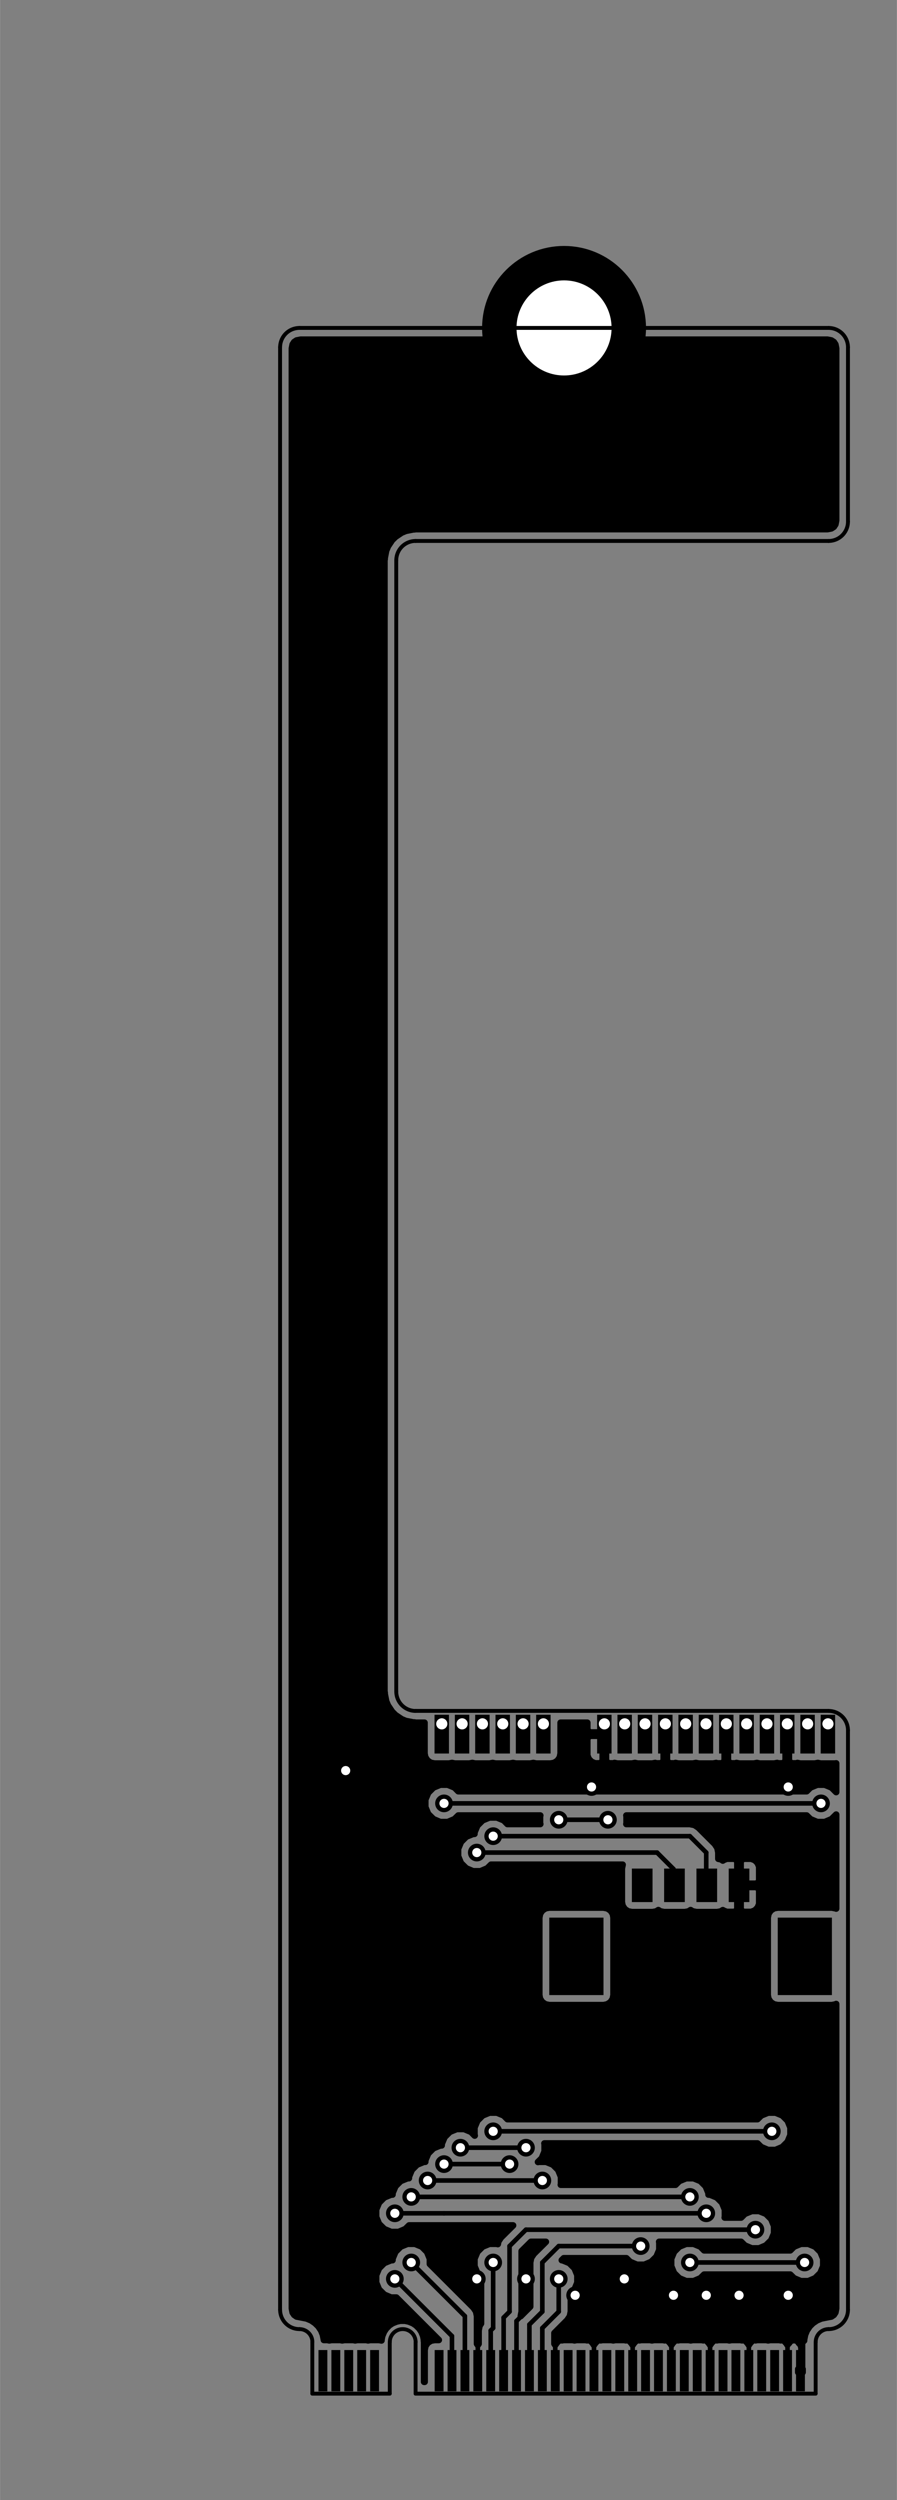 <?xml version="1.0" standalone="no"?>
 <!DOCTYPE svg PUBLIC "-//W3C//DTD SVG 1.1//EN" 
 "http://www.w3.org/Graphics/SVG/1.1/DTD/svg11.dtd"> 
<svg xmlns="http://www.w3.org/2000/svg" version="1.1" 
    width="3.475cm" height="9.682cm" viewBox="0 0 13680 38120 ">
<rect x="0" y="0" width="13680" height="38120" fill="#808080" stroke="none"/>
<title>SVG Picture created as wifi_adaptor-brd.svg date 2017/12/14 13:31:30 </title>
  <desc>Picture generated by PCBNEW </desc>
<g style="fill:#000000; fill-opacity:1;stroke:#000000; stroke-opacity:1;
stroke-linecap:round; stroke-linejoin:round; "
 transform="translate(0 0) scale(1 1)">
</g>
<g style="fill:#000000; fill-opacity:0.0; 
stroke:#000000; stroke-width:-0; stroke-opacity:1; 
stroke-linecap:round; stroke-linejoin:round;">
</g>
<g style="fill:#000000; fill-opacity:0.0; 
stroke:#000000; stroke-width:0; stroke-opacity:1; 
stroke-linecap:round; stroke-linejoin:round;">
</g>
<g style="fill:#000000; fill-opacity:1.0; 
stroke:#000000; stroke-width:0; stroke-opacity:1; 
stroke-linecap:round; stroke-linejoin:round;">
<polyline style="fill-rule:evenodd;"
points="12276,35831
12276,36461
12141,36461
12141,35831
12276,35831
" /> 
<polyline style="fill-rule:evenodd;"
points="12079,35831
12079,36461
11944,36461
11944,35831
12079,35831
" /> 
<polyline style="fill-rule:evenodd;"
points="11882,35831
11882,36461
11747,36461
11747,35831
11882,35831
" /> 
<polyline style="fill-rule:evenodd;"
points="11685,35831
11685,36461
11550,36461
11550,35831
11685,35831
" /> 
<polyline style="fill-rule:evenodd;"
points="11488,35831
11488,36461
11353,36461
11353,35831
11488,35831
" /> 
<polyline style="fill-rule:evenodd;"
points="11291,35831
11291,36461
11156,36461
11156,35831
11291,35831
" /> 
<polyline style="fill-rule:evenodd;"
points="11095,35831
11095,36461
10960,36461
10960,35831
11095,35831
" /> 
<polyline style="fill-rule:evenodd;"
points="10898,35831
10898,36461
10763,36461
10763,35831
10898,35831
" /> 
<polyline style="fill-rule:evenodd;"
points="10701,35831
10701,36461
10566,36461
10566,35831
10701,35831
" /> 
<polyline style="fill-rule:evenodd;"
points="10504,35831
10504,36461
10369,36461
10369,35831
10504,35831
" /> 
<polyline style="fill-rule:evenodd;"
points="10307,35831
10307,36461
10172,36461
10172,35831
10307,35831
" /> 
<polyline style="fill-rule:evenodd;"
points="10110,35831
10110,36461
9975,36461
9975,35831
10110,35831
" /> 
<polyline style="fill-rule:evenodd;"
points="9913,35831
9913,36461
9778,36461
9778,35831
9913,35831
" /> 
<polyline style="fill-rule:evenodd;"
points="9717,35831
9717,36461
9582,36461
9582,35831
9717,35831
" /> 
<polyline style="fill-rule:evenodd;"
points="9520,35831
9520,36461
9385,36461
9385,35831
9520,35831
" /> 
<polyline style="fill-rule:evenodd;"
points="9323,35831
9323,36461
9188,36461
9188,35831
9323,35831
" /> 
<polyline style="fill-rule:evenodd;"
points="9126,35831
9126,36461
8991,36461
8991,35831
9126,35831
" /> 
<polyline style="fill-rule:evenodd;"
points="8929,35831
8929,36461
8794,36461
8794,35831
8929,35831
" /> 
<polyline style="fill-rule:evenodd;"
points="8732,35831
8732,36461
8597,36461
8597,35831
8732,35831
" /> 
<polyline style="fill-rule:evenodd;"
points="8536,35831
8536,36461
8401,36461
8401,35831
8536,35831
" /> 
<polyline style="fill-rule:evenodd;"
points="8339,35831
8339,36461
8204,36461
8204,35831
8339,35831
" /> 
<polyline style="fill-rule:evenodd;"
points="8142,35831
8142,36461
8007,36461
8007,35831
8142,35831
" /> 
<polyline style="fill-rule:evenodd;"
points="7945,35831
7945,36461
7810,36461
7810,35831
7945,35831
" /> 
<polyline style="fill-rule:evenodd;"
points="7748,35831
7748,36461
7613,36461
7613,35831
7748,35831
" /> 
<polyline style="fill-rule:evenodd;"
points="7551,35831
7551,36461
7416,36461
7416,35831
7551,35831
" /> 
<polyline style="fill-rule:evenodd;"
points="7354,35831
7354,36461
7219,36461
7219,35831
7354,35831
" /> 
<polyline style="fill-rule:evenodd;"
points="7158,35831
7158,36461
7023,36461
7023,35831
7158,35831
" /> 
<polyline style="fill-rule:evenodd;"
points="6961,35831
6961,36461
6826,36461
6826,35831
6961,35831
" /> 
<polyline style="fill-rule:evenodd;"
points="6764,35831
6764,36461
6629,36461
6629,35831
6764,35831
" /> 
<polyline style="fill-rule:evenodd;"
points="5780,35831
5780,36461
5645,36461
5645,35831
5780,35831
" /> 
<polyline style="fill-rule:evenodd;"
points="5583,35831
5583,36461
5448,36461
5448,35831
5583,35831
" /> 
<polyline style="fill-rule:evenodd;"
points="5386,35831
5386,36461
5251,36461
5251,35831
5386,35831
" /> 
<polyline style="fill-rule:evenodd;"
points="5189,35831
5189,36461
5054,36461
5054,35831
5189,35831
" /> 
<polyline style="fill-rule:evenodd;"
points="4992,35831
4992,36461
4857,36461
4857,35831
4992,35831
" /> 
<polyline style="fill-rule:evenodd;"
points="11114,28490
11429,28490
11429,29001
11114,29001
11114,28490
" /> 
<polyline style="fill-rule:evenodd;"
points="10622,28490
10937,28490
10937,29001
10622,29001
10622,28490
" /> 
<polyline style="fill-rule:evenodd;"
points="10129,28490
10444,28490
10444,29001
10129,29001
10129,28490
" /> 
<polyline style="fill-rule:evenodd;"
points="9637,28490
9952,28490
9952,29001
9637,29001
9637,28490
" /> 
<polyline style="fill-rule:evenodd;"
points="11862,29238
12688,29238
12688,30419
11862,30419
11862,29238
" /> 
<polyline style="fill-rule:evenodd;"
points="8377,29238
9204,29238
9204,30419
8377,30419
8377,29238
" /> 
<circle cx="8602.36" cy="5000" r="1250" /> 
</g>
<g style="fill:#000000; fill-opacity:1.0; 
stroke:#000000; stroke-width:39.37; stroke-opacity:1; 
stroke-linecap:round; stroke-linejoin:round;">
</g>
<g style="fill:#000000; fill-opacity:1.0; 
stroke:#000000; stroke-width:0; stroke-opacity:1; 
stroke-linecap:round; stroke-linejoin:round;">
<polyline style="fill-rule:evenodd;"
points="12737,26145
12737,26736
12517,26736
12517,26145
12737,26145
" /> 
<polyline style="fill-rule:evenodd;"
points="12427,26145
12427,26736
12207,26736
12207,26145
12427,26145
" /> 
<polyline style="fill-rule:evenodd;"
points="12117,26145
12117,26736
11897,26736
11897,26145
12117,26145
" /> 
<polyline style="fill-rule:evenodd;"
points="11807,26145
11807,26736
11587,26736
11587,26145
11807,26145
" /> 
<polyline style="fill-rule:evenodd;"
points="11497,26145
11497,26736
11277,26736
11277,26145
11497,26145
" /> 
<polyline style="fill-rule:evenodd;"
points="11187,26145
11187,26736
10967,26736
10967,26145
11187,26145
" /> 
<polyline style="fill-rule:evenodd;"
points="10877,26145
10877,26736
10657,26736
10657,26145
10877,26145
" /> 
<polyline style="fill-rule:evenodd;"
points="10567,26145
10567,26736
10347,26736
10347,26145
10567,26145
" /> 
<polyline style="fill-rule:evenodd;"
points="10257,26145
10257,26736
10037,26736
10037,26145
10257,26145
" /> 
<polyline style="fill-rule:evenodd;"
points="9947,26145
9947,26736
9727,26736
9727,26145
9947,26145
" /> 
<polyline style="fill-rule:evenodd;"
points="9637,26145
9637,26736
9417,26736
9417,26145
9637,26145
" /> 
<polyline style="fill-rule:evenodd;"
points="9327,26145
9327,26736
9107,26736
9107,26145
9327,26145
" /> 
<polyline style="fill-rule:evenodd;"
points="8397,26145
8397,26736
8177,26736
8177,26145
8397,26145
" /> 
<polyline style="fill-rule:evenodd;"
points="8087,26145
8087,26736
7867,26736
7867,26145
8087,26145
" /> 
<polyline style="fill-rule:evenodd;"
points="7777,26145
7777,26736
7557,26736
7557,26145
7777,26145
" /> 
<polyline style="fill-rule:evenodd;"
points="7467,26145
7467,26736
7247,26736
7247,26145
7467,26145
" /> 
<polyline style="fill-rule:evenodd;"
points="7157,26145
7157,26736
6937,26736
6937,26145
7157,26145
" /> 
<polyline style="fill-rule:evenodd;"
points="6847,26145
6847,26736
6627,26736
6627,26145
6847,26145
" /> 
<circle cx="12521.7" cy="27496.1" r="135" /> 
</g>
<g style="fill:#000000; fill-opacity:1.0; 
stroke:#000000; stroke-width:39.37; stroke-opacity:1; 
stroke-linecap:round; stroke-linejoin:round;">
</g>
<g style="fill:#000000; fill-opacity:1.0; 
stroke:#000000; stroke-width:0; stroke-opacity:1; 
stroke-linecap:round; stroke-linejoin:round;">
<circle cx="6771.65" cy="27496.1" r="135" /> 
</g>
<g style="fill:#000000; fill-opacity:1.0; 
stroke:#000000; stroke-width:39.37; stroke-opacity:1; 
stroke-linecap:round; stroke-linejoin:round;">
</g>
<g style="fill:#000000; fill-opacity:1.0; 
stroke:#000000; stroke-width:0; stroke-opacity:1; 
stroke-linecap:round; stroke-linejoin:round;">
<circle cx="12271.7" cy="34496.1" r="135" /> 
</g>
<g style="fill:#000000; fill-opacity:1.0; 
stroke:#000000; stroke-width:39.37; stroke-opacity:1; 
stroke-linecap:round; stroke-linejoin:round;">
</g>
<g style="fill:#000000; fill-opacity:1.0; 
stroke:#000000; stroke-width:0; stroke-opacity:1; 
stroke-linecap:round; stroke-linejoin:round;">
<circle cx="10521.7" cy="34496.1" r="135" /> 
</g>
<g style="fill:#000000; fill-opacity:1.0; 
stroke:#000000; stroke-width:39.37; stroke-opacity:1; 
stroke-linecap:round; stroke-linejoin:round;">
</g>
<g style="fill:#000000; fill-opacity:1.0; 
stroke:#000000; stroke-width:0; stroke-opacity:1; 
stroke-linecap:round; stroke-linejoin:round;">
<circle cx="12021.7" cy="27246.1" r="135" /> 
</g>
<g style="fill:#000000; fill-opacity:1.0; 
stroke:#000000; stroke-width:39.37; stroke-opacity:1; 
stroke-linecap:round; stroke-linejoin:round;">
</g>
<g style="fill:#000000; fill-opacity:1.0; 
stroke:#000000; stroke-width:0; stroke-opacity:1; 
stroke-linecap:round; stroke-linejoin:round;">
<circle cx="9021.65" cy="27246.1" r="135" /> 
</g>
<g style="fill:#000000; fill-opacity:1.0; 
stroke:#000000; stroke-width:39.37; stroke-opacity:1; 
stroke-linecap:round; stroke-linejoin:round;">
</g>
<g style="fill:#000000; fill-opacity:1.0; 
stroke:#000000; stroke-width:0; stroke-opacity:1; 
stroke-linecap:round; stroke-linejoin:round;">
<circle cx="5271.65" cy="26996.1" r="135" /> 
</g>
<g style="fill:#000000; fill-opacity:1.0; 
stroke:#000000; stroke-width:39.37; stroke-opacity:1; 
stroke-linecap:round; stroke-linejoin:round;">
</g>
<g style="fill:#000000; fill-opacity:1.0; 
stroke:#000000; stroke-width:0; stroke-opacity:1; 
stroke-linecap:round; stroke-linejoin:round;">
<circle cx="12021.7" cy="34996.1" r="135" /> 
</g>
<g style="fill:#000000; fill-opacity:1.0; 
stroke:#000000; stroke-width:39.37; stroke-opacity:1; 
stroke-linecap:round; stroke-linejoin:round;">
</g>
<g style="fill:#000000; fill-opacity:1.0; 
stroke:#000000; stroke-width:0; stroke-opacity:1; 
stroke-linecap:round; stroke-linejoin:round;">
<circle cx="11271.7" cy="34996.1" r="135" /> 
</g>
<g style="fill:#000000; fill-opacity:1.0; 
stroke:#000000; stroke-width:39.37; stroke-opacity:1; 
stroke-linecap:round; stroke-linejoin:round;">
</g>
<g style="fill:#000000; fill-opacity:1.0; 
stroke:#000000; stroke-width:0; stroke-opacity:1; 
stroke-linecap:round; stroke-linejoin:round;">
<circle cx="10771.7" cy="34996.1" r="135" /> 
</g>
<g style="fill:#000000; fill-opacity:1.0; 
stroke:#000000; stroke-width:39.37; stroke-opacity:1; 
stroke-linecap:round; stroke-linejoin:round;">
</g>
<g style="fill:#000000; fill-opacity:1.0; 
stroke:#000000; stroke-width:0; stroke-opacity:1; 
stroke-linecap:round; stroke-linejoin:round;">
<circle cx="10271.7" cy="34996.1" r="135" /> 
</g>
<g style="fill:#000000; fill-opacity:1.0; 
stroke:#000000; stroke-width:39.37; stroke-opacity:1; 
stroke-linecap:round; stroke-linejoin:round;">
</g>
<g style="fill:#000000; fill-opacity:1.0; 
stroke:#000000; stroke-width:0; stroke-opacity:1; 
stroke-linecap:round; stroke-linejoin:round;">
<circle cx="9521.65" cy="34746.1" r="135" /> 
</g>
<g style="fill:#000000; fill-opacity:1.0; 
stroke:#000000; stroke-width:39.37; stroke-opacity:1; 
stroke-linecap:round; stroke-linejoin:round;">
</g>
<g style="fill:#000000; fill-opacity:1.0; 
stroke:#000000; stroke-width:0; stroke-opacity:1; 
stroke-linecap:round; stroke-linejoin:round;">
<circle cx="8771.65" cy="34996.1" r="135" /> 
</g>
<g style="fill:#000000; fill-opacity:1.0; 
stroke:#000000; stroke-width:39.37; stroke-opacity:1; 
stroke-linecap:round; stroke-linejoin:round;">
</g>
<g style="fill:#000000; fill-opacity:1.0; 
stroke:#000000; stroke-width:0; stroke-opacity:1; 
stroke-linecap:round; stroke-linejoin:round;">
<circle cx="8021.65" cy="34746.1" r="135" /> 
</g>
<g style="fill:#000000; fill-opacity:1.0; 
stroke:#000000; stroke-width:39.37; stroke-opacity:1; 
stroke-linecap:round; stroke-linejoin:round;">
</g>
<g style="fill:#000000; fill-opacity:1.0; 
stroke:#000000; stroke-width:0; stroke-opacity:1; 
stroke-linecap:round; stroke-linejoin:round;">
<circle cx="7271.65" cy="34746.1" r="135" /> 
</g>
<g style="fill:#000000; fill-opacity:1.0; 
stroke:#000000; stroke-width:39.37; stroke-opacity:1; 
stroke-linecap:round; stroke-linejoin:round;">
</g>
<g style="fill:#000000; fill-opacity:1.0; 
stroke:#000000; stroke-width:0; stroke-opacity:1; 
stroke-linecap:round; stroke-linejoin:round;">
<circle cx="7521.65" cy="34496.1" r="135" /> 
</g>
<g style="fill:#000000; fill-opacity:1.0; 
stroke:#000000; stroke-width:39.37; stroke-opacity:1; 
stroke-linecap:round; stroke-linejoin:round;">
</g>
<g style="fill:#000000; fill-opacity:1.0; 
stroke:#000000; stroke-width:0; stroke-opacity:1; 
stroke-linecap:round; stroke-linejoin:round;">
<circle cx="7521.65" cy="32496.1" r="135" /> 
</g>
<g style="fill:#000000; fill-opacity:1.0; 
stroke:#000000; stroke-width:39.37; stroke-opacity:1; 
stroke-linecap:round; stroke-linejoin:round;">
</g>
<g style="fill:#000000; fill-opacity:1.0; 
stroke:#000000; stroke-width:0; stroke-opacity:1; 
stroke-linecap:round; stroke-linejoin:round;">
<circle cx="11771.7" cy="32496.1" r="135" /> 
</g>
<g style="fill:#000000; fill-opacity:1.0; 
stroke:#000000; stroke-width:39.37; stroke-opacity:1; 
stroke-linecap:round; stroke-linejoin:round;">
</g>
<g style="fill:#000000; fill-opacity:1.0; 
stroke:#000000; stroke-width:0; stroke-opacity:1; 
stroke-linecap:round; stroke-linejoin:round;">
<circle cx="11521.7" cy="33996.1" r="135" /> 
</g>
<g style="fill:#000000; fill-opacity:1.0; 
stroke:#000000; stroke-width:39.37; stroke-opacity:1; 
stroke-linecap:round; stroke-linejoin:round;">
</g>
<g style="fill:#000000; fill-opacity:1.0; 
stroke:#000000; stroke-width:0; stroke-opacity:1; 
stroke-linecap:round; stroke-linejoin:round;">
<circle cx="10771.7" cy="33746.1" r="135" /> 
</g>
<g style="fill:#000000; fill-opacity:1.0; 
stroke:#000000; stroke-width:39.37; stroke-opacity:1; 
stroke-linecap:round; stroke-linejoin:round;">
</g>
<g style="fill:#000000; fill-opacity:1.0; 
stroke:#000000; stroke-width:0; stroke-opacity:1; 
stroke-linecap:round; stroke-linejoin:round;">
<circle cx="6021.65" cy="34746.1" r="135" /> 
</g>
<g style="fill:#000000; fill-opacity:1.0; 
stroke:#000000; stroke-width:39.37; stroke-opacity:1; 
stroke-linecap:round; stroke-linejoin:round;">
</g>
<g style="fill:#000000; fill-opacity:1.0; 
stroke:#000000; stroke-width:0; stroke-opacity:1; 
stroke-linecap:round; stroke-linejoin:round;">
<circle cx="6021.65" cy="33746.1" r="135" /> 
</g>
<g style="fill:#000000; fill-opacity:1.0; 
stroke:#000000; stroke-width:39.37; stroke-opacity:1; 
stroke-linecap:round; stroke-linejoin:round;">
</g>
<g style="fill:#000000; fill-opacity:1.0; 
stroke:#000000; stroke-width:0; stroke-opacity:1; 
stroke-linecap:round; stroke-linejoin:round;">
<circle cx="10521.7" cy="33496.1" r="135" /> 
</g>
<g style="fill:#000000; fill-opacity:1.0; 
stroke:#000000; stroke-width:39.37; stroke-opacity:1; 
stroke-linecap:round; stroke-linejoin:round;">
</g>
<g style="fill:#000000; fill-opacity:1.0; 
stroke:#000000; stroke-width:0; stroke-opacity:1; 
stroke-linecap:round; stroke-linejoin:round;">
<circle cx="6271.65" cy="34496.1" r="135" /> 
</g>
<g style="fill:#000000; fill-opacity:1.0; 
stroke:#000000; stroke-width:39.37; stroke-opacity:1; 
stroke-linecap:round; stroke-linejoin:round;">
</g>
<g style="fill:#000000; fill-opacity:1.0; 
stroke:#000000; stroke-width:0; stroke-opacity:1; 
stroke-linecap:round; stroke-linejoin:round;">
<circle cx="6271.65" cy="33496.1" r="135" /> 
</g>
<g style="fill:#000000; fill-opacity:1.0; 
stroke:#000000; stroke-width:39.37; stroke-opacity:1; 
stroke-linecap:round; stroke-linejoin:round;">
</g>
<g style="fill:#000000; fill-opacity:1.0; 
stroke:#000000; stroke-width:0; stroke-opacity:1; 
stroke-linecap:round; stroke-linejoin:round;">
<circle cx="9771.65" cy="34246.1" r="135" /> 
</g>
<g style="fill:#000000; fill-opacity:1.0; 
stroke:#000000; stroke-width:39.37; stroke-opacity:1; 
stroke-linecap:round; stroke-linejoin:round;">
</g>
<g style="fill:#000000; fill-opacity:1.0; 
stroke:#000000; stroke-width:0; stroke-opacity:1; 
stroke-linecap:round; stroke-linejoin:round;">
<circle cx="8521.65" cy="34746.1" r="135" /> 
</g>
<g style="fill:#000000; fill-opacity:1.0; 
stroke:#000000; stroke-width:39.37; stroke-opacity:1; 
stroke-linecap:round; stroke-linejoin:round;">
</g>
<g style="fill:#000000; fill-opacity:1.0; 
stroke:#000000; stroke-width:0; stroke-opacity:1; 
stroke-linecap:round; stroke-linejoin:round;">
<circle cx="9271.65" cy="27746.1" r="135" /> 
</g>
<g style="fill:#000000; fill-opacity:1.0; 
stroke:#000000; stroke-width:39.37; stroke-opacity:1; 
stroke-linecap:round; stroke-linejoin:round;">
</g>
<g style="fill:#000000; fill-opacity:1.0; 
stroke:#000000; stroke-width:0; stroke-opacity:1; 
stroke-linecap:round; stroke-linejoin:round;">
<circle cx="8521.65" cy="27746.1" r="135" /> 
</g>
<g style="fill:#000000; fill-opacity:1.0; 
stroke:#000000; stroke-width:39.37; stroke-opacity:1; 
stroke-linecap:round; stroke-linejoin:round;">
</g>
<g style="fill:#000000; fill-opacity:1.0; 
stroke:#000000; stroke-width:0; stroke-opacity:1; 
stroke-linecap:round; stroke-linejoin:round;">
<circle cx="8271.65" cy="33246.1" r="135" /> 
</g>
<g style="fill:#000000; fill-opacity:1.0; 
stroke:#000000; stroke-width:39.37; stroke-opacity:1; 
stroke-linecap:round; stroke-linejoin:round;">
</g>
<g style="fill:#000000; fill-opacity:1.0; 
stroke:#000000; stroke-width:0; stroke-opacity:1; 
stroke-linecap:round; stroke-linejoin:round;">
<circle cx="6521.65" cy="33246.1" r="135" /> 
</g>
<g style="fill:#000000; fill-opacity:1.0; 
stroke:#000000; stroke-width:39.37; stroke-opacity:1; 
stroke-linecap:round; stroke-linejoin:round;">
</g>
<g style="fill:#000000; fill-opacity:1.0; 
stroke:#000000; stroke-width:0; stroke-opacity:1; 
stroke-linecap:round; stroke-linejoin:round;">
<circle cx="7021.65" cy="32746.1" r="135" /> 
</g>
<g style="fill:#000000; fill-opacity:1.0; 
stroke:#000000; stroke-width:39.37; stroke-opacity:1; 
stroke-linecap:round; stroke-linejoin:round;">
</g>
<g style="fill:#000000; fill-opacity:1.0; 
stroke:#000000; stroke-width:0; stroke-opacity:1; 
stroke-linecap:round; stroke-linejoin:round;">
<circle cx="8021.65" cy="32746.1" r="135" /> 
</g>
<g style="fill:#000000; fill-opacity:1.0; 
stroke:#000000; stroke-width:39.37; stroke-opacity:1; 
stroke-linecap:round; stroke-linejoin:round;">
</g>
<g style="fill:#000000; fill-opacity:1.0; 
stroke:#000000; stroke-width:0; stroke-opacity:1; 
stroke-linecap:round; stroke-linejoin:round;">
<circle cx="7771.65" cy="32996.1" r="135" /> 
</g>
<g style="fill:#000000; fill-opacity:1.0; 
stroke:#000000; stroke-width:39.37; stroke-opacity:1; 
stroke-linecap:round; stroke-linejoin:round;">
</g>
<g style="fill:#000000; fill-opacity:1.0; 
stroke:#000000; stroke-width:0; stroke-opacity:1; 
stroke-linecap:round; stroke-linejoin:round;">
<circle cx="6771.65" cy="32996.1" r="135" /> 
</g>
<g style="fill:#000000; fill-opacity:1.0; 
stroke:#000000; stroke-width:39.37; stroke-opacity:1; 
stroke-linecap:round; stroke-linejoin:round;">
</g>
<g style="fill:#000000; fill-opacity:1.0; 
stroke:#000000; stroke-width:0; stroke-opacity:1; 
stroke-linecap:round; stroke-linejoin:round;">
<circle cx="7521.65" cy="27996.1" r="135" /> 
</g>
<g style="fill:#000000; fill-opacity:1.0; 
stroke:#000000; stroke-width:39.37; stroke-opacity:1; 
stroke-linecap:round; stroke-linejoin:round;">
</g>
<g style="fill:#000000; fill-opacity:1.0; 
stroke:#000000; stroke-width:0; stroke-opacity:1; 
stroke-linecap:round; stroke-linejoin:round;">
<circle cx="7271.65" cy="28246.1" r="135" /> 
</g>
<g style="fill:#000000; fill-opacity:1.0; 
stroke:#000000; stroke-width:39.37; stroke-opacity:1; 
stroke-linecap:round; stroke-linejoin:round;">
</g>
<g style="fill:#000000; fill-opacity:1.0; 
stroke:#000000; stroke-width:70; stroke-opacity:1; 
stroke-linecap:round; stroke-linejoin:round;">
</g>
<g style="fill:#000000; fill-opacity:0.0; 
stroke:#000000; stroke-width:70; stroke-opacity:1; 
stroke-linecap:round; stroke-linejoin:round;">
<path d="M6771 27496
L12521 27496
" />
<path d="M12271 34496
L10521 34496
" />
<path d="M12007 26982
L12007 27232
" />
<path d="M12007 27232
L12021 27246
" />
<path d="M9217 26942
L9217 27050
" />
<path d="M9217 27050
L9021 27246
" />
<path d="M9217 26942
L5325 26942
" />
<path d="M5325 26942
L5271 26996
" />
<path d="M11077 26283
L11077 27218
" />
<path d="M11021 27246
L11021 27218
" />
<path d="M11049 27246
L11021 27246
" />
<path d="M11077 27218
L11049 27246
" />
<path d="M10147 26283
L10147 27218
" />
<path d="M10021 27246
L10021 27218
" />
<path d="M10119 27246
L10021 27246
" />
<path d="M10147 27218
L10119 27246
" />
<path d="M12007 26283
L12007 26982
" />
<path d="M9217 26942
L9217 26283
" />
<path d="M9493 27218
L9217 26942
" />
<path d="M11771 27218
L11021 27218
" />
<path d="M11021 27218
L10021 27218
" />
<path d="M10021 27218
L9493 27218
" />
<path d="M12007 26982
L11771 27218
" />
<path d="M12208 36146
L12208 35183
" />
<path d="M12011 35005
L12021 34996
" />
<path d="M12011 35005
L12011 36146
" />
<path d="M12208 35183
L12021 34996
" />
<path d="M11421 36146
L11421 35145
" />
<path d="M11421 35145
L11271 34996
" />
<path d="M10830 36146
L10830 35055
" />
<path d="M10830 35055
L10771 34996
" />
<path d="M10240 36146
L10240 35527
" />
<path d="M10271 35496
L10271 34996
" />
<path d="M10240 35527
L10271 35496
" />
<path d="M9649 36146
L9649 35624
" />
<path d="M9521 35496
L9521 34746
" />
<path d="M9649 35624
L9521 35496
" />
<path d="M9059 36146
L9059 35533
" />
<path d="M9059 35533
L8771 35246
" />
<path d="M8468 36146
L8468 35549
" />
<path d="M8771 35246
L8771 34996
" />
<path d="M8468 35549
L8771 35246
" />
<path d="M7877 36146
L7877 35389
" />
<path d="M8021 35246
L8021 34746
" />
<path d="M7877 35389
L8021 35246
" />
<path d="M7287 36146
L7287 35511
" />
<path d="M7271 35496
L7271 34746
" />
<path d="M7287 35511
L7271 35496
" />
<path d="M7484 35533
L7521 35496
" />
<path d="M7521 35496
L7521 34496
" />
<path d="M7521 32496
L11771 32496
" />
<path d="M7484 36146
L7484 35533
" />
<path d="M7771 35246
L7771 34246
" />
<path d="M7771 34246
L8021 33996
" />
<path d="M8021 33996
L11521 33996
" />
<path d="M7681 35336
L7771 35246
" />
<path d="M7681 36146
L7681 35336
" />
<path d="M7681 35836
L7681 36146
" />
<path d="M10771 33746
L6771 33746
" />
<path d="M6021 33746
L6771 33746
" />
<path d="M6893 35618
L6021 34746
" />
<path d="M6893 35618
L6893 36146
" />
<path d="M7090 35314
L6271 34496
" />
<path d="M7090 36146
L7090 35314
" />
<path d="M6271 33496
L10521 33496
" />
<path d="M8074 36146
L8074 35442
" />
<path d="M8074 35442
L8271 35246
" />
<path d="M8271 34496
L8521 34246
" />
<path d="M8521 34246
L9771 34246
" />
<path d="M8271 35246
L8271 34496
" />
<path d="M8521 35246
L8521 34746
" />
<path d="M8271 35496
L8521 35246
" />
<path d="M8271 36146
L8271 35496
" />
<path d="M8521 27746
L9271 27746
" />
<path d="M6521 33246
L8271 33246
" />
<path d="M7021 32746
L8021 32746
" />
<path d="M6771 32996
L7771 32996
" />
<path d="M10771 28246
L10771 28738
" />
<path d="M10521 27996
L10771 28246
" />
<path d="M7521 27996
L10521 27996
" />
<path d="M10771 28738
L10779 28746
" />
<path d="M10021 28246
L10271 28496
" />
<path d="M7271 28246
L10021 28246
" />
<path d="M10271 28496
L10271 28730
" />
<path d="M10271 28730
L10287 28746
" />
</g>
<g style="fill:#000000; fill-opacity:1.0; 
stroke:#000000; stroke-width:100; stroke-opacity:1; 
stroke-linecap:round; stroke-linejoin:round;">
<polyline style="fill-rule:evenodd;"
points="12680,5191
12717,5215
12741,5252
12753,5312
12753,7935
12741,7995
12717,8032
12680,8056
12620,8068
6338,8068
6321,8071
6303,8071
6190,8094
6190,8094
6163,8105
6125,8121
6125,8121
6030,8185
6005,8210
5980,8234
5916,8330
5898,8374
5889,8395
5867,8508
5867,8525
5863,8543
5863,25791
5867,25808
5867,25826
5889,25939
5889,25939
5916,26004
5980,26099
6005,26124
6030,26149
6125,26213
6125,26213
6163,26229
6190,26240
6190,26240
6303,26262
6321,26262
6338,26266
6474,26266
6474,26736
6485,26791
6518,26842
6568,26877
6627,26889
6847,26889
6894,26880
6937,26889
7157,26889
7204,26880
7247,26889
7467,26889
7514,26880
7557,26889
7777,26889
7824,26880
7867,26889
8087,26889
8134,26880
8177,26889
8397,26889
8453,26878
8504,26845
8538,26795
8550,26736
8550,26503
8957,26503
8957,26766
8980,26821
9022,26863
9077,26886
9155,26886
9192,26848
9192,26465
8995,26465
8957,26503
8550,26503
8550,26266
8957,26266
8957,26378
8995,26415
9192,26415
9192,26408
9242,26408
9242,26415
9250,26415
9250,26465
9242,26465
9242,26848
9280,26886
9357,26886
9372,26880
9417,26889
9637,26889
9684,26880
9727,26889
9947,26889
9993,26880
10007,26886
10085,26886
10122,26848
10122,26465
10114,26465
10114,26415
10122,26415
10122,26408
10172,26408
10172,26415
10180,26415
10180,26465
10172,26465
10172,26848
10210,26886
10287,26886
10302,26880
10347,26889
10567,26889
10614,26880
10657,26889
10877,26889
10923,26880
10937,26886
11015,26886
11052,26848
11052,26465
11044,26465
11044,26415
11052,26415
11052,26408
11102,26408
11102,26415
11110,26415
11110,26465
11102,26465
11102,26848
11140,26886
11217,26886
11232,26880
11277,26889
11497,26889
11544,26880
11587,26889
11807,26889
11853,26880
11867,26886
11945,26886
11982,26848
11982,26465
11974,26465
11974,26415
11982,26415
11982,26408
12032,26408
12032,26415
12040,26415
12040,26465
12032,26465
12032,26848
12070,26886
12147,26886
12162,26880
12207,26889
12427,26889
12474,26880
12517,26889
12737,26889
12753,26886
12753,27324
12683,27254
12578,27211
12465,27211
12360,27254
12303,27311
6989,27311
6933,27254
6828,27211
6715,27211
6610,27254
6530,27334
6486,27439
6486,27552
6529,27657
6610,27737
6714,27781
6828,27781
6932,27737
6989,27681
8240,27681
8236,27689
8236,27802
8240,27811
7739,27811
7683,27754
7578,27711
7465,27711
7360,27754
7280,27834
7236,27939
7236,27961
7215,27961
7110,28004
7030,28084
6986,28189
6986,28302
7029,28407
7110,28487
7214,28531
7328,28531
7432,28487
7489,28431
9496,28431
9484,28490
9484,29001
9495,29057
9528,29108
9578,29142
9637,29154
9952,29154
10008,29144
10041,29123
10070,29142
10129,29154
10444,29154
10500,29144
10533,29123
10562,29142
10622,29154
10937,29154
10992,29144
11024,29124
11029,29129
11084,29151
11209,29151
11246,29114
11246,28771
11296,28771
11296,29114
11334,29151
11458,29151
11514,29129
11556,29086
11579,29031
11579,28808
11541,28771
11296,28771
11246,28771
11238,28771
11238,28721
11246,28721
11246,28377
11296,28377
11296,28721
11541,28721
11579,28683
11579,28460
11556,28405
11514,28362
11458,28340
11334,28340
11296,28377
11246,28377
11209,28340
11084,28340
11029,28362
11024,28368
10996,28349
10956,28341
10956,28246
10942,28175
10902,28115
10652,27865
10592,27825
10521,27811
9553,27811
9556,27803
9556,27689
9553,27681
12303,27681
12360,27737
12464,27781
12578,27781
12682,27737
12753,27667
12753,29100
12748,29097
12688,29085
11862,29085
11806,29095
11755,29128
11721,29178
11709,29238
11709,30419
11719,30474
11752,30525
11802,30560
11862,30572
12688,30572
12744,30561
12753,30555
12753,35198
12741,35259
12717,35295
12680,35320
12602,35335
12602,35335
12527,35350
12527,35350
12475,35372
12464,35376
12462,35377
12398,35420
12373,35445
12349,35469
12306,35533
12279,35598
12279,35598
12264,35673
12264,35687
12233,35718
12233,36121
12241,36121
12241,36171
12233,36171
12233,36178
12199,36178
12191,36171
12175,36171
12175,36121
12191,36121
12229,36083
12229,35801
12206,35746
12183,35723
12183,35718
12146,35681
12111,35681
12110,35681
12109,35681
12074,35681
12036,35718
12036,35723
12013,35746
12010,35753
11992,35724
11986,35720
11986,35718
11949,35681
11914,35681
11908,35683
11882,35678
11747,35678
11715,35684
11685,35678
11550,35678
11523,35683
11518,35681
11483,35681
11446,35718
11446,35720
11443,35721
11421,35754
11401,35724
11396,35720
11396,35718
11358,35681
11323,35681
11318,35683
11291,35678
11156,35678
11124,35684
11095,35678
10960,35678
10933,35683
10928,35681
10893,35681
10855,35718
10855,35720
10853,35721
10830,35754
10810,35724
10805,35720
10805,35718
10768,35681
10733,35681
10727,35683
10701,35678
10566,35678
10534,35684
10504,35678
10369,35678
10342,35683
10337,35681
10302,35681
10265,35718
10265,35720
10262,35721
10240,35754
10220,35724
10215,35720
10215,35718
10177,35681
10142,35681
10137,35683
10110,35678
9975,35678
9943,35684
9913,35678
9778,35678
9752,35683
9746,35681
9712,35681
9674,35718
9674,35720
9672,35721
9649,35754
9629,35724
9624,35720
9624,35718
9587,35681
9552,35681
9546,35683
9520,35678
9385,35678
9353,35684
9323,35678
9188,35678
9161,35683
9156,35681
9121,35681
9084,35718
9084,35720
9081,35721
9058,35754
9039,35724
9034,35720
9034,35718
8996,35681
8961,35681
8955,35683
8929,35678
8794,35678
8762,35684
8732,35678
8597,35678
8570,35683
8565,35681
8531,35681
8493,35718
8493,35720
8491,35721
8468,35754
8456,35736
8456,35572
8652,35376
8692,35316
8706,35246
8706,34964
8763,34907
8806,34803
8806,34689
8763,34584
8731,34552
10236,34552
10279,34657
10360,34737
10464,34781
10578,34781
10682,34737
10739,34681
12053,34681
12110,34737
12214,34781
12328,34781
12432,34737
12513,34657
12556,34553
12556,34439
12513,34334
12433,34254
12328,34211
12215,34211
12110,34254
12053,34311
10739,34311
10683,34254
10578,34211
10465,34211
10360,34254
10280,34334
10236,34439
10236,34552
8731,34552
8683,34504
8578,34461
8568,34461
8598,34431
9553,34431
9610,34487
9714,34531
9828,34531
9932,34487
10013,34407
10056,34303
10056,34189
10053,34181
11303,34181
11360,34237
11464,34281
11578,34281
11682,34237
11763,34157
11806,34053
11806,33939
11763,33834
11683,33754
11578,33711
11465,33711
11360,33754
11303,33811
11053,33811
11056,33803
11056,33689
11013,33584
10933,33504
10828,33461
10806,33461
10806,33439
10763,33334
10683,33254
10578,33211
10465,33211
10360,33254
10303,33311
8553,33311
8556,33303
8556,33189
8513,33084
8433,33004
8328,32961
8215,32961
8205,32964
8263,32907
8306,32803
8306,32689
8303,32681
11553,32681
11610,32737
11714,32781
11828,32781
11932,32737
12013,32657
12056,32553
12056,32439
12013,32334
11933,32254
11828,32211
11715,32211
11610,32254
11553,32311
7739,32311
7683,32254
7578,32211
7465,32211
7360,32254
7280,32334
7236,32439
7236,32552
7240,32561
7239,32561
7183,32504
7078,32461
6965,32461
6860,32504
6780,32584
6736,32689
6736,32711
6715,32711
6610,32754
6530,32834
6486,32939
6486,32961
6465,32961
6360,33004
6280,33084
6236,33189
6236,33211
6215,33211
6110,33254
6030,33334
5986,33439
5986,33461
5965,33461
5860,33504
5780,33584
5736,33689
5736,33802
5779,33907
5860,33987
5964,34031
6078,34031
6182,33987
6239,33931
7825,33931
7640,34115
7640,34115
7600,34175
7592,34216
7578,34211
7465,34211
7360,34254
7280,34334
7236,34439
7236,34552
7279,34657
7336,34714
7336,35427
7313,35462
7299,35533
7299,35737
7287,35754
7275,35736
7275,35314
7261,35244
7243,35216
7221,35184
6556,34519
6556,34439
6513,34334
6433,34254
6328,34211
6215,34211
6110,34254
6030,34334
5986,34439
5986,34461
5965,34461
5860,34504
5780,34584
5736,34689
5736,34802
5779,34907
5860,34987
5964,35031
6045,35031
6692,35678
6629,35678
6573,35688
6522,35721
6488,35771
6476,35831
6476,36316
6468,36316
6468,35708
6465,35691
6465,35673
6454,35617
6427,35552
6427,35552
6395,35504
6345,35454
6297,35422
6233,35396
6233,35396
6176,35384
6106,35384
6050,35396
5985,35422
5937,35454
5888,35504
5856,35552
5829,35617
5829,35617
5818,35673
5818,35685
5780,35678
5645,35678
5613,35684
5583,35678
5448,35678
5416,35684
5386,35678
5251,35678
5219,35684
5189,35678
5054,35678
5022,35684
4992,35678
4939,35678
4939,35673
4924,35598
4924,35598
4898,35533
4855,35469
4818,35433
4805,35420
4742,35377
4740,35376
4728,35372
4677,35350
4677,35350
4601,35335
4523,35320
4487,35295
4463,35259
4451,35198
4451,29238
8225,29238
8225,30419
8235,30474
8268,30525
8318,30560
8377,30572
9204,30572
9260,30561
9311,30528
9345,30478
9357,30419
9357,29238
9347,29182
9314,29131
9264,29097
9204,29085
8377,29085
8322,29095
8271,29128
8237,29178
8225,29238
4451,29238
4451,5312
4463,5252
4487,5215
4523,5191
4584,5179
12620,5179
12680,5191
" /> 
<polyline style="fill-rule:evenodd;"
points="8140,34365
8100,34425
8086,34496
8086,35169
7943,35312
7943,35313
7948,35285
7956,35246
7956,34322
8098,34181
8325,34181
8140,34365
" /> 
</g>
<g style="fill:#FFFFFF; fill-opacity:1.0; 
stroke:#FFFFFF; stroke-width:100; stroke-opacity:1; 
stroke-linecap:round; stroke-linejoin:round;">
</g>
<g style="fill:#FFFFFF; fill-opacity:1.0; 
stroke:#FFFFFF; stroke-width:0; stroke-opacity:1; 
stroke-linecap:round; stroke-linejoin:round;">
<circle cx="12521.7" cy="27496.1" r="70" /> 
</g>
<g style="fill:#FFFFFF; fill-opacity:1.0; 
stroke:#FFFFFF; stroke-width:39.37; stroke-opacity:1; 
stroke-linecap:round; stroke-linejoin:round;">
</g>
<g style="fill:#FFFFFF; fill-opacity:1.0; 
stroke:#FFFFFF; stroke-width:0; stroke-opacity:1; 
stroke-linecap:round; stroke-linejoin:round;">
<circle cx="6771.65" cy="27496.1" r="70" /> 
</g>
<g style="fill:#FFFFFF; fill-opacity:1.0; 
stroke:#FFFFFF; stroke-width:39.37; stroke-opacity:1; 
stroke-linecap:round; stroke-linejoin:round;">
</g>
<g style="fill:#FFFFFF; fill-opacity:1.0; 
stroke:#FFFFFF; stroke-width:0; stroke-opacity:1; 
stroke-linecap:round; stroke-linejoin:round;">
<circle cx="12271.7" cy="34496.1" r="70" /> 
</g>
<g style="fill:#FFFFFF; fill-opacity:1.0; 
stroke:#FFFFFF; stroke-width:39.37; stroke-opacity:1; 
stroke-linecap:round; stroke-linejoin:round;">
</g>
<g style="fill:#FFFFFF; fill-opacity:1.0; 
stroke:#FFFFFF; stroke-width:0; stroke-opacity:1; 
stroke-linecap:round; stroke-linejoin:round;">
<circle cx="10521.7" cy="34496.1" r="70" /> 
</g>
<g style="fill:#FFFFFF; fill-opacity:1.0; 
stroke:#FFFFFF; stroke-width:39.37; stroke-opacity:1; 
stroke-linecap:round; stroke-linejoin:round;">
</g>
<g style="fill:#FFFFFF; fill-opacity:1.0; 
stroke:#FFFFFF; stroke-width:0; stroke-opacity:1; 
stroke-linecap:round; stroke-linejoin:round;">
<circle cx="12021.7" cy="27246.1" r="70" /> 
</g>
<g style="fill:#FFFFFF; fill-opacity:1.0; 
stroke:#FFFFFF; stroke-width:39.37; stroke-opacity:1; 
stroke-linecap:round; stroke-linejoin:round;">
</g>
<g style="fill:#FFFFFF; fill-opacity:1.0; 
stroke:#FFFFFF; stroke-width:0; stroke-opacity:1; 
stroke-linecap:round; stroke-linejoin:round;">
<circle cx="9021.65" cy="27246.1" r="70" /> 
</g>
<g style="fill:#FFFFFF; fill-opacity:1.0; 
stroke:#FFFFFF; stroke-width:39.37; stroke-opacity:1; 
stroke-linecap:round; stroke-linejoin:round;">
</g>
<g style="fill:#FFFFFF; fill-opacity:1.0; 
stroke:#FFFFFF; stroke-width:0; stroke-opacity:1; 
stroke-linecap:round; stroke-linejoin:round;">
<circle cx="5271.65" cy="26996.1" r="70" /> 
</g>
<g style="fill:#FFFFFF; fill-opacity:1.0; 
stroke:#FFFFFF; stroke-width:39.37; stroke-opacity:1; 
stroke-linecap:round; stroke-linejoin:round;">
</g>
<g style="fill:#FFFFFF; fill-opacity:1.0; 
stroke:#FFFFFF; stroke-width:0; stroke-opacity:1; 
stroke-linecap:round; stroke-linejoin:round;">
<circle cx="12021.7" cy="34996.1" r="70" /> 
</g>
<g style="fill:#FFFFFF; fill-opacity:1.0; 
stroke:#FFFFFF; stroke-width:39.37; stroke-opacity:1; 
stroke-linecap:round; stroke-linejoin:round;">
</g>
<g style="fill:#FFFFFF; fill-opacity:1.0; 
stroke:#FFFFFF; stroke-width:0; stroke-opacity:1; 
stroke-linecap:round; stroke-linejoin:round;">
<circle cx="11271.7" cy="34996.1" r="70" /> 
</g>
<g style="fill:#FFFFFF; fill-opacity:1.0; 
stroke:#FFFFFF; stroke-width:39.37; stroke-opacity:1; 
stroke-linecap:round; stroke-linejoin:round;">
</g>
<g style="fill:#FFFFFF; fill-opacity:1.0; 
stroke:#FFFFFF; stroke-width:0; stroke-opacity:1; 
stroke-linecap:round; stroke-linejoin:round;">
<circle cx="10771.7" cy="34996.1" r="70" /> 
</g>
<g style="fill:#FFFFFF; fill-opacity:1.0; 
stroke:#FFFFFF; stroke-width:39.37; stroke-opacity:1; 
stroke-linecap:round; stroke-linejoin:round;">
</g>
<g style="fill:#FFFFFF; fill-opacity:1.0; 
stroke:#FFFFFF; stroke-width:0; stroke-opacity:1; 
stroke-linecap:round; stroke-linejoin:round;">
<circle cx="10271.7" cy="34996.1" r="70" /> 
</g>
<g style="fill:#FFFFFF; fill-opacity:1.0; 
stroke:#FFFFFF; stroke-width:39.37; stroke-opacity:1; 
stroke-linecap:round; stroke-linejoin:round;">
</g>
<g style="fill:#FFFFFF; fill-opacity:1.0; 
stroke:#FFFFFF; stroke-width:0; stroke-opacity:1; 
stroke-linecap:round; stroke-linejoin:round;">
<circle cx="9521.65" cy="34746.1" r="70" /> 
</g>
<g style="fill:#FFFFFF; fill-opacity:1.0; 
stroke:#FFFFFF; stroke-width:39.37; stroke-opacity:1; 
stroke-linecap:round; stroke-linejoin:round;">
</g>
<g style="fill:#FFFFFF; fill-opacity:1.0; 
stroke:#FFFFFF; stroke-width:0; stroke-opacity:1; 
stroke-linecap:round; stroke-linejoin:round;">
<circle cx="8771.65" cy="34996.1" r="70" /> 
</g>
<g style="fill:#FFFFFF; fill-opacity:1.0; 
stroke:#FFFFFF; stroke-width:39.37; stroke-opacity:1; 
stroke-linecap:round; stroke-linejoin:round;">
</g>
<g style="fill:#FFFFFF; fill-opacity:1.0; 
stroke:#FFFFFF; stroke-width:0; stroke-opacity:1; 
stroke-linecap:round; stroke-linejoin:round;">
<circle cx="8021.65" cy="34746.1" r="70" /> 
</g>
<g style="fill:#FFFFFF; fill-opacity:1.0; 
stroke:#FFFFFF; stroke-width:39.37; stroke-opacity:1; 
stroke-linecap:round; stroke-linejoin:round;">
</g>
<g style="fill:#FFFFFF; fill-opacity:1.0; 
stroke:#FFFFFF; stroke-width:0; stroke-opacity:1; 
stroke-linecap:round; stroke-linejoin:round;">
<circle cx="7271.65" cy="34746.1" r="70" /> 
</g>
<g style="fill:#FFFFFF; fill-opacity:1.0; 
stroke:#FFFFFF; stroke-width:39.37; stroke-opacity:1; 
stroke-linecap:round; stroke-linejoin:round;">
</g>
<g style="fill:#FFFFFF; fill-opacity:1.0; 
stroke:#FFFFFF; stroke-width:0; stroke-opacity:1; 
stroke-linecap:round; stroke-linejoin:round;">
<circle cx="7521.65" cy="34496.1" r="70" /> 
</g>
<g style="fill:#FFFFFF; fill-opacity:1.0; 
stroke:#FFFFFF; stroke-width:39.37; stroke-opacity:1; 
stroke-linecap:round; stroke-linejoin:round;">
</g>
<g style="fill:#FFFFFF; fill-opacity:1.0; 
stroke:#FFFFFF; stroke-width:0; stroke-opacity:1; 
stroke-linecap:round; stroke-linejoin:round;">
<circle cx="7521.65" cy="32496.1" r="70" /> 
</g>
<g style="fill:#FFFFFF; fill-opacity:1.0; 
stroke:#FFFFFF; stroke-width:39.37; stroke-opacity:1; 
stroke-linecap:round; stroke-linejoin:round;">
</g>
<g style="fill:#FFFFFF; fill-opacity:1.0; 
stroke:#FFFFFF; stroke-width:0; stroke-opacity:1; 
stroke-linecap:round; stroke-linejoin:round;">
<circle cx="11771.7" cy="32496.1" r="70" /> 
</g>
<g style="fill:#FFFFFF; fill-opacity:1.0; 
stroke:#FFFFFF; stroke-width:39.37; stroke-opacity:1; 
stroke-linecap:round; stroke-linejoin:round;">
</g>
<g style="fill:#FFFFFF; fill-opacity:1.0; 
stroke:#FFFFFF; stroke-width:0; stroke-opacity:1; 
stroke-linecap:round; stroke-linejoin:round;">
<circle cx="11521.7" cy="33996.1" r="70" /> 
</g>
<g style="fill:#FFFFFF; fill-opacity:1.0; 
stroke:#FFFFFF; stroke-width:39.37; stroke-opacity:1; 
stroke-linecap:round; stroke-linejoin:round;">
</g>
<g style="fill:#FFFFFF; fill-opacity:1.0; 
stroke:#FFFFFF; stroke-width:0; stroke-opacity:1; 
stroke-linecap:round; stroke-linejoin:round;">
<circle cx="10771.7" cy="33746.1" r="70" /> 
</g>
<g style="fill:#FFFFFF; fill-opacity:1.0; 
stroke:#FFFFFF; stroke-width:39.37; stroke-opacity:1; 
stroke-linecap:round; stroke-linejoin:round;">
</g>
<g style="fill:#FFFFFF; fill-opacity:1.0; 
stroke:#FFFFFF; stroke-width:0; stroke-opacity:1; 
stroke-linecap:round; stroke-linejoin:round;">
<circle cx="6021.65" cy="34746.1" r="70" /> 
</g>
<g style="fill:#FFFFFF; fill-opacity:1.0; 
stroke:#FFFFFF; stroke-width:39.37; stroke-opacity:1; 
stroke-linecap:round; stroke-linejoin:round;">
</g>
<g style="fill:#FFFFFF; fill-opacity:1.0; 
stroke:#FFFFFF; stroke-width:0; stroke-opacity:1; 
stroke-linecap:round; stroke-linejoin:round;">
<circle cx="6021.65" cy="33746.1" r="70" /> 
</g>
<g style="fill:#FFFFFF; fill-opacity:1.0; 
stroke:#FFFFFF; stroke-width:39.37; stroke-opacity:1; 
stroke-linecap:round; stroke-linejoin:round;">
</g>
<g style="fill:#FFFFFF; fill-opacity:1.0; 
stroke:#FFFFFF; stroke-width:0; stroke-opacity:1; 
stroke-linecap:round; stroke-linejoin:round;">
<circle cx="10521.7" cy="33496.1" r="70" /> 
</g>
<g style="fill:#FFFFFF; fill-opacity:1.0; 
stroke:#FFFFFF; stroke-width:39.37; stroke-opacity:1; 
stroke-linecap:round; stroke-linejoin:round;">
</g>
<g style="fill:#FFFFFF; fill-opacity:1.0; 
stroke:#FFFFFF; stroke-width:0; stroke-opacity:1; 
stroke-linecap:round; stroke-linejoin:round;">
<circle cx="6271.65" cy="34496.1" r="70" /> 
</g>
<g style="fill:#FFFFFF; fill-opacity:1.0; 
stroke:#FFFFFF; stroke-width:39.37; stroke-opacity:1; 
stroke-linecap:round; stroke-linejoin:round;">
</g>
<g style="fill:#FFFFFF; fill-opacity:1.0; 
stroke:#FFFFFF; stroke-width:0; stroke-opacity:1; 
stroke-linecap:round; stroke-linejoin:round;">
<circle cx="6271.65" cy="33496.1" r="70" /> 
</g>
<g style="fill:#FFFFFF; fill-opacity:1.0; 
stroke:#FFFFFF; stroke-width:39.37; stroke-opacity:1; 
stroke-linecap:round; stroke-linejoin:round;">
</g>
<g style="fill:#FFFFFF; fill-opacity:1.0; 
stroke:#FFFFFF; stroke-width:0; stroke-opacity:1; 
stroke-linecap:round; stroke-linejoin:round;">
<circle cx="9771.65" cy="34246.1" r="70" /> 
</g>
<g style="fill:#FFFFFF; fill-opacity:1.0; 
stroke:#FFFFFF; stroke-width:39.37; stroke-opacity:1; 
stroke-linecap:round; stroke-linejoin:round;">
</g>
<g style="fill:#FFFFFF; fill-opacity:1.0; 
stroke:#FFFFFF; stroke-width:0; stroke-opacity:1; 
stroke-linecap:round; stroke-linejoin:round;">
<circle cx="8521.65" cy="34746.1" r="70" /> 
</g>
<g style="fill:#FFFFFF; fill-opacity:1.0; 
stroke:#FFFFFF; stroke-width:39.37; stroke-opacity:1; 
stroke-linecap:round; stroke-linejoin:round;">
</g>
<g style="fill:#FFFFFF; fill-opacity:1.0; 
stroke:#FFFFFF; stroke-width:0; stroke-opacity:1; 
stroke-linecap:round; stroke-linejoin:round;">
<circle cx="9271.65" cy="27746.1" r="70" /> 
</g>
<g style="fill:#FFFFFF; fill-opacity:1.0; 
stroke:#FFFFFF; stroke-width:39.37; stroke-opacity:1; 
stroke-linecap:round; stroke-linejoin:round;">
</g>
<g style="fill:#FFFFFF; fill-opacity:1.0; 
stroke:#FFFFFF; stroke-width:0; stroke-opacity:1; 
stroke-linecap:round; stroke-linejoin:round;">
<circle cx="8521.65" cy="27746.1" r="70" /> 
</g>
<g style="fill:#FFFFFF; fill-opacity:1.0; 
stroke:#FFFFFF; stroke-width:39.37; stroke-opacity:1; 
stroke-linecap:round; stroke-linejoin:round;">
</g>
<g style="fill:#FFFFFF; fill-opacity:1.0; 
stroke:#FFFFFF; stroke-width:0; stroke-opacity:1; 
stroke-linecap:round; stroke-linejoin:round;">
<circle cx="8271.65" cy="33246.1" r="70" /> 
</g>
<g style="fill:#FFFFFF; fill-opacity:1.0; 
stroke:#FFFFFF; stroke-width:39.37; stroke-opacity:1; 
stroke-linecap:round; stroke-linejoin:round;">
</g>
<g style="fill:#FFFFFF; fill-opacity:1.0; 
stroke:#FFFFFF; stroke-width:0; stroke-opacity:1; 
stroke-linecap:round; stroke-linejoin:round;">
<circle cx="6521.65" cy="33246.1" r="70" /> 
</g>
<g style="fill:#FFFFFF; fill-opacity:1.0; 
stroke:#FFFFFF; stroke-width:39.37; stroke-opacity:1; 
stroke-linecap:round; stroke-linejoin:round;">
</g>
<g style="fill:#FFFFFF; fill-opacity:1.0; 
stroke:#FFFFFF; stroke-width:0; stroke-opacity:1; 
stroke-linecap:round; stroke-linejoin:round;">
<circle cx="7021.65" cy="32746.1" r="70" /> 
</g>
<g style="fill:#FFFFFF; fill-opacity:1.0; 
stroke:#FFFFFF; stroke-width:39.37; stroke-opacity:1; 
stroke-linecap:round; stroke-linejoin:round;">
</g>
<g style="fill:#FFFFFF; fill-opacity:1.0; 
stroke:#FFFFFF; stroke-width:0; stroke-opacity:1; 
stroke-linecap:round; stroke-linejoin:round;">
<circle cx="8021.65" cy="32746.1" r="70" /> 
</g>
<g style="fill:#FFFFFF; fill-opacity:1.0; 
stroke:#FFFFFF; stroke-width:39.37; stroke-opacity:1; 
stroke-linecap:round; stroke-linejoin:round;">
</g>
<g style="fill:#FFFFFF; fill-opacity:1.0; 
stroke:#FFFFFF; stroke-width:0; stroke-opacity:1; 
stroke-linecap:round; stroke-linejoin:round;">
<circle cx="7771.65" cy="32996.1" r="70" /> 
</g>
<g style="fill:#FFFFFF; fill-opacity:1.0; 
stroke:#FFFFFF; stroke-width:39.37; stroke-opacity:1; 
stroke-linecap:round; stroke-linejoin:round;">
</g>
<g style="fill:#FFFFFF; fill-opacity:1.0; 
stroke:#FFFFFF; stroke-width:0; stroke-opacity:1; 
stroke-linecap:round; stroke-linejoin:round;">
<circle cx="6771.65" cy="32996.1" r="70" /> 
</g>
<g style="fill:#FFFFFF; fill-opacity:1.0; 
stroke:#FFFFFF; stroke-width:39.37; stroke-opacity:1; 
stroke-linecap:round; stroke-linejoin:round;">
</g>
<g style="fill:#FFFFFF; fill-opacity:1.0; 
stroke:#FFFFFF; stroke-width:0; stroke-opacity:1; 
stroke-linecap:round; stroke-linejoin:round;">
<circle cx="7521.65" cy="27996.1" r="70" /> 
</g>
<g style="fill:#FFFFFF; fill-opacity:1.0; 
stroke:#FFFFFF; stroke-width:39.37; stroke-opacity:1; 
stroke-linecap:round; stroke-linejoin:round;">
</g>
<g style="fill:#FFFFFF; fill-opacity:1.0; 
stroke:#FFFFFF; stroke-width:0; stroke-opacity:1; 
stroke-linecap:round; stroke-linejoin:round;">
<circle cx="7271.65" cy="28246.1" r="70" /> 
</g>
<g style="fill:#FFFFFF; fill-opacity:1.0; 
stroke:#FFFFFF; stroke-width:39.37; stroke-opacity:1; 
stroke-linecap:round; stroke-linejoin:round;">
</g>
<g style="fill:#FFFFFF; fill-opacity:1.0; 
stroke:#FFFFFF; stroke-width:0; stroke-opacity:1; 
stroke-linecap:round; stroke-linejoin:round;">
<circle cx="8602.36" cy="5000" r="725" /> 
</g>
<g style="fill:#FFFFFF; fill-opacity:1.0; 
stroke:#FFFFFF; stroke-width:39.37; stroke-opacity:1; 
stroke-linecap:round; stroke-linejoin:round;">
</g>
<g style="fill:#FFFFFF; fill-opacity:1.0; 
stroke:#FFFFFF; stroke-width:0; stroke-opacity:1; 
stroke-linecap:round; stroke-linejoin:round;">
<circle cx="12627.7" cy="26283.5" r="85" /> 
</g>
<g style="fill:#FFFFFF; fill-opacity:1.0; 
stroke:#FFFFFF; stroke-width:39.37; stroke-opacity:1; 
stroke-linecap:round; stroke-linejoin:round;">
</g>
<g style="fill:#FFFFFF; fill-opacity:1.0; 
stroke:#FFFFFF; stroke-width:0; stroke-opacity:1; 
stroke-linecap:round; stroke-linejoin:round;">
<circle cx="12317.7" cy="26283.5" r="85" /> 
</g>
<g style="fill:#FFFFFF; fill-opacity:1.0; 
stroke:#FFFFFF; stroke-width:39.37; stroke-opacity:1; 
stroke-linecap:round; stroke-linejoin:round;">
</g>
<g style="fill:#FFFFFF; fill-opacity:1.0; 
stroke:#FFFFFF; stroke-width:0; stroke-opacity:1; 
stroke-linecap:round; stroke-linejoin:round;">
<circle cx="12007.7" cy="26283.5" r="85" /> 
</g>
<g style="fill:#FFFFFF; fill-opacity:1.0; 
stroke:#FFFFFF; stroke-width:39.37; stroke-opacity:1; 
stroke-linecap:round; stroke-linejoin:round;">
</g>
<g style="fill:#FFFFFF; fill-opacity:1.0; 
stroke:#FFFFFF; stroke-width:0; stroke-opacity:1; 
stroke-linecap:round; stroke-linejoin:round;">
<circle cx="11697.7" cy="26283.5" r="85" /> 
</g>
<g style="fill:#FFFFFF; fill-opacity:1.0; 
stroke:#FFFFFF; stroke-width:39.37; stroke-opacity:1; 
stroke-linecap:round; stroke-linejoin:round;">
</g>
<g style="fill:#FFFFFF; fill-opacity:1.0; 
stroke:#FFFFFF; stroke-width:0; stroke-opacity:1; 
stroke-linecap:round; stroke-linejoin:round;">
<circle cx="11387.7" cy="26283.5" r="85" /> 
</g>
<g style="fill:#FFFFFF; fill-opacity:1.0; 
stroke:#FFFFFF; stroke-width:39.37; stroke-opacity:1; 
stroke-linecap:round; stroke-linejoin:round;">
</g>
<g style="fill:#FFFFFF; fill-opacity:1.0; 
stroke:#FFFFFF; stroke-width:0; stroke-opacity:1; 
stroke-linecap:round; stroke-linejoin:round;">
<circle cx="11077.7" cy="26283.5" r="85" /> 
</g>
<g style="fill:#FFFFFF; fill-opacity:1.0; 
stroke:#FFFFFF; stroke-width:39.37; stroke-opacity:1; 
stroke-linecap:round; stroke-linejoin:round;">
</g>
<g style="fill:#FFFFFF; fill-opacity:1.0; 
stroke:#FFFFFF; stroke-width:0; stroke-opacity:1; 
stroke-linecap:round; stroke-linejoin:round;">
<circle cx="10767.7" cy="26283.5" r="85" /> 
</g>
<g style="fill:#FFFFFF; fill-opacity:1.0; 
stroke:#FFFFFF; stroke-width:39.37; stroke-opacity:1; 
stroke-linecap:round; stroke-linejoin:round;">
</g>
<g style="fill:#FFFFFF; fill-opacity:1.0; 
stroke:#FFFFFF; stroke-width:0; stroke-opacity:1; 
stroke-linecap:round; stroke-linejoin:round;">
<circle cx="10457.7" cy="26283.5" r="85" /> 
</g>
<g style="fill:#FFFFFF; fill-opacity:1.0; 
stroke:#FFFFFF; stroke-width:39.37; stroke-opacity:1; 
stroke-linecap:round; stroke-linejoin:round;">
</g>
<g style="fill:#FFFFFF; fill-opacity:1.0; 
stroke:#FFFFFF; stroke-width:0; stroke-opacity:1; 
stroke-linecap:round; stroke-linejoin:round;">
<circle cx="10147.7" cy="26283.5" r="85" /> 
</g>
<g style="fill:#FFFFFF; fill-opacity:1.0; 
stroke:#FFFFFF; stroke-width:39.37; stroke-opacity:1; 
stroke-linecap:round; stroke-linejoin:round;">
</g>
<g style="fill:#FFFFFF; fill-opacity:1.0; 
stroke:#FFFFFF; stroke-width:0; stroke-opacity:1; 
stroke-linecap:round; stroke-linejoin:round;">
<circle cx="9837.72" cy="26283.5" r="85" /> 
</g>
<g style="fill:#FFFFFF; fill-opacity:1.0; 
stroke:#FFFFFF; stroke-width:39.37; stroke-opacity:1; 
stroke-linecap:round; stroke-linejoin:round;">
</g>
<g style="fill:#FFFFFF; fill-opacity:1.0; 
stroke:#FFFFFF; stroke-width:0; stroke-opacity:1; 
stroke-linecap:round; stroke-linejoin:round;">
<circle cx="9527.72" cy="26283.5" r="85" /> 
</g>
<g style="fill:#FFFFFF; fill-opacity:1.0; 
stroke:#FFFFFF; stroke-width:39.37; stroke-opacity:1; 
stroke-linecap:round; stroke-linejoin:round;">
</g>
<g style="fill:#FFFFFF; fill-opacity:1.0; 
stroke:#FFFFFF; stroke-width:0; stroke-opacity:1; 
stroke-linecap:round; stroke-linejoin:round;">
<circle cx="9217.72" cy="26283.5" r="85" /> 
</g>
<g style="fill:#FFFFFF; fill-opacity:1.0; 
stroke:#FFFFFF; stroke-width:39.37; stroke-opacity:1; 
stroke-linecap:round; stroke-linejoin:round;">
</g>
<g style="fill:#FFFFFF; fill-opacity:1.0; 
stroke:#FFFFFF; stroke-width:0; stroke-opacity:1; 
stroke-linecap:round; stroke-linejoin:round;">
<circle cx="8287.72" cy="26283.5" r="85" /> 
</g>
<g style="fill:#FFFFFF; fill-opacity:1.0; 
stroke:#FFFFFF; stroke-width:39.37; stroke-opacity:1; 
stroke-linecap:round; stroke-linejoin:round;">
</g>
<g style="fill:#FFFFFF; fill-opacity:1.0; 
stroke:#FFFFFF; stroke-width:0; stroke-opacity:1; 
stroke-linecap:round; stroke-linejoin:round;">
<circle cx="7977.72" cy="26283.5" r="85" /> 
</g>
<g style="fill:#FFFFFF; fill-opacity:1.0; 
stroke:#FFFFFF; stroke-width:39.37; stroke-opacity:1; 
stroke-linecap:round; stroke-linejoin:round;">
</g>
<g style="fill:#FFFFFF; fill-opacity:1.0; 
stroke:#FFFFFF; stroke-width:0; stroke-opacity:1; 
stroke-linecap:round; stroke-linejoin:round;">
<circle cx="7667.72" cy="26283.5" r="85" /> 
</g>
<g style="fill:#FFFFFF; fill-opacity:1.0; 
stroke:#FFFFFF; stroke-width:39.37; stroke-opacity:1; 
stroke-linecap:round; stroke-linejoin:round;">
</g>
<g style="fill:#FFFFFF; fill-opacity:1.0; 
stroke:#FFFFFF; stroke-width:0; stroke-opacity:1; 
stroke-linecap:round; stroke-linejoin:round;">
<circle cx="7357.72" cy="26283.5" r="85" /> 
</g>
<g style="fill:#FFFFFF; fill-opacity:1.0; 
stroke:#FFFFFF; stroke-width:39.37; stroke-opacity:1; 
stroke-linecap:round; stroke-linejoin:round;">
</g>
<g style="fill:#FFFFFF; fill-opacity:1.0; 
stroke:#FFFFFF; stroke-width:0; stroke-opacity:1; 
stroke-linecap:round; stroke-linejoin:round;">
<circle cx="7047.72" cy="26283.5" r="85" /> 
</g>
<g style="fill:#FFFFFF; fill-opacity:1.0; 
stroke:#FFFFFF; stroke-width:39.37; stroke-opacity:1; 
stroke-linecap:round; stroke-linejoin:round;">
</g>
<g style="fill:#FFFFFF; fill-opacity:1.0; 
stroke:#FFFFFF; stroke-width:0; stroke-opacity:1; 
stroke-linecap:round; stroke-linejoin:round;">
<circle cx="6737.72" cy="26283.5" r="85" /> 
</g>
<g style="fill:#FFFFFF; fill-opacity:1.0; 
stroke:#FFFFFF; stroke-width:39.37; stroke-opacity:1; 
stroke-linecap:round; stroke-linejoin:round;">
</g>
<g style="fill:#000000; fill-opacity:1.0; 
stroke:#000000; stroke-width:39.37; stroke-opacity:1; 
stroke-linecap:round; stroke-linejoin:round;">
</g>
<g style="fill:#000000; fill-opacity:1.0; 
stroke:#000000; stroke-width:59.055; stroke-opacity:1; 
stroke-linecap:round; stroke-linejoin:round;">
</g>
<g style="fill:#000000; fill-opacity:0.0; 
stroke:#000000; stroke-width:59.055; stroke-opacity:1; 
stroke-linecap:round; stroke-linejoin:round;">
<path d="M6338.58 35708.7 A196.85 196.85 0.0 0 0 5944.88 35708.7 " />
<path d="M5944 35708
L5944 36496
" />
<path d="M6338 35708
L6338 36496
" />
<path d="M5944 36496
L4763 36496
" />
<path d="M12440 35708
L12440 36496
" />
<path d="M6338 36496
L12440 36496
" />
<path d="M4763 35708
L4763 36496
" />
<path d="M12637.8 35511.8 A196.85 196.85 0.0 0 0 12440.9 35708.7 " />
<path d="M4763.78 35708.7 A196.85 196.85 0.0 0 0 4566.93 35511.8 " />
<path d="M12933.1 26381.9 A295.276 295.276 0.0 0 0 12637.8 26086.6 " />
<path d="M12637.8 35511.8 A295.276 295.276 0.0 0 0 12933.1 35216.5 " />
<path d="M4271.65 35216.5 A295.276 295.276 0.0 0 0 4566.93 35511.8 " />
<path d="M4566.93 5000 A295.276 295.276 0.0 0 0 4271.65 5295.28 " />
<path d="M12933.1 5295.28 A295.276 295.276 0.0 0 0 12637.8 5000 " />
<path d="M12637.8 8248.03 A295.276 295.276 0.0 0 0 12933.1 7952.76 " />
<path d="M6043.31 25791.3 A295.276 295.276 0.0 0 0 6338.58 26086.6 " />
<path d="M6338.58 8248.03 A295.276 295.276 0.0 0 0 6043.31 8543.31 " />
<path d="M12933 35216
L12933 26381
" />
<path d="M6338 26086
L12637 26086
" />
<path d="M6043 8543
L6043 25791
" />
<path d="M12637 8248
L6338 8248
" />
<path d="M4271 35216
L4271 5295
" />
<path d="M12933 5295
L12933 7952
" />
<path d="M4566 5000
L12637 5000
" />
</g> 
</svg>
